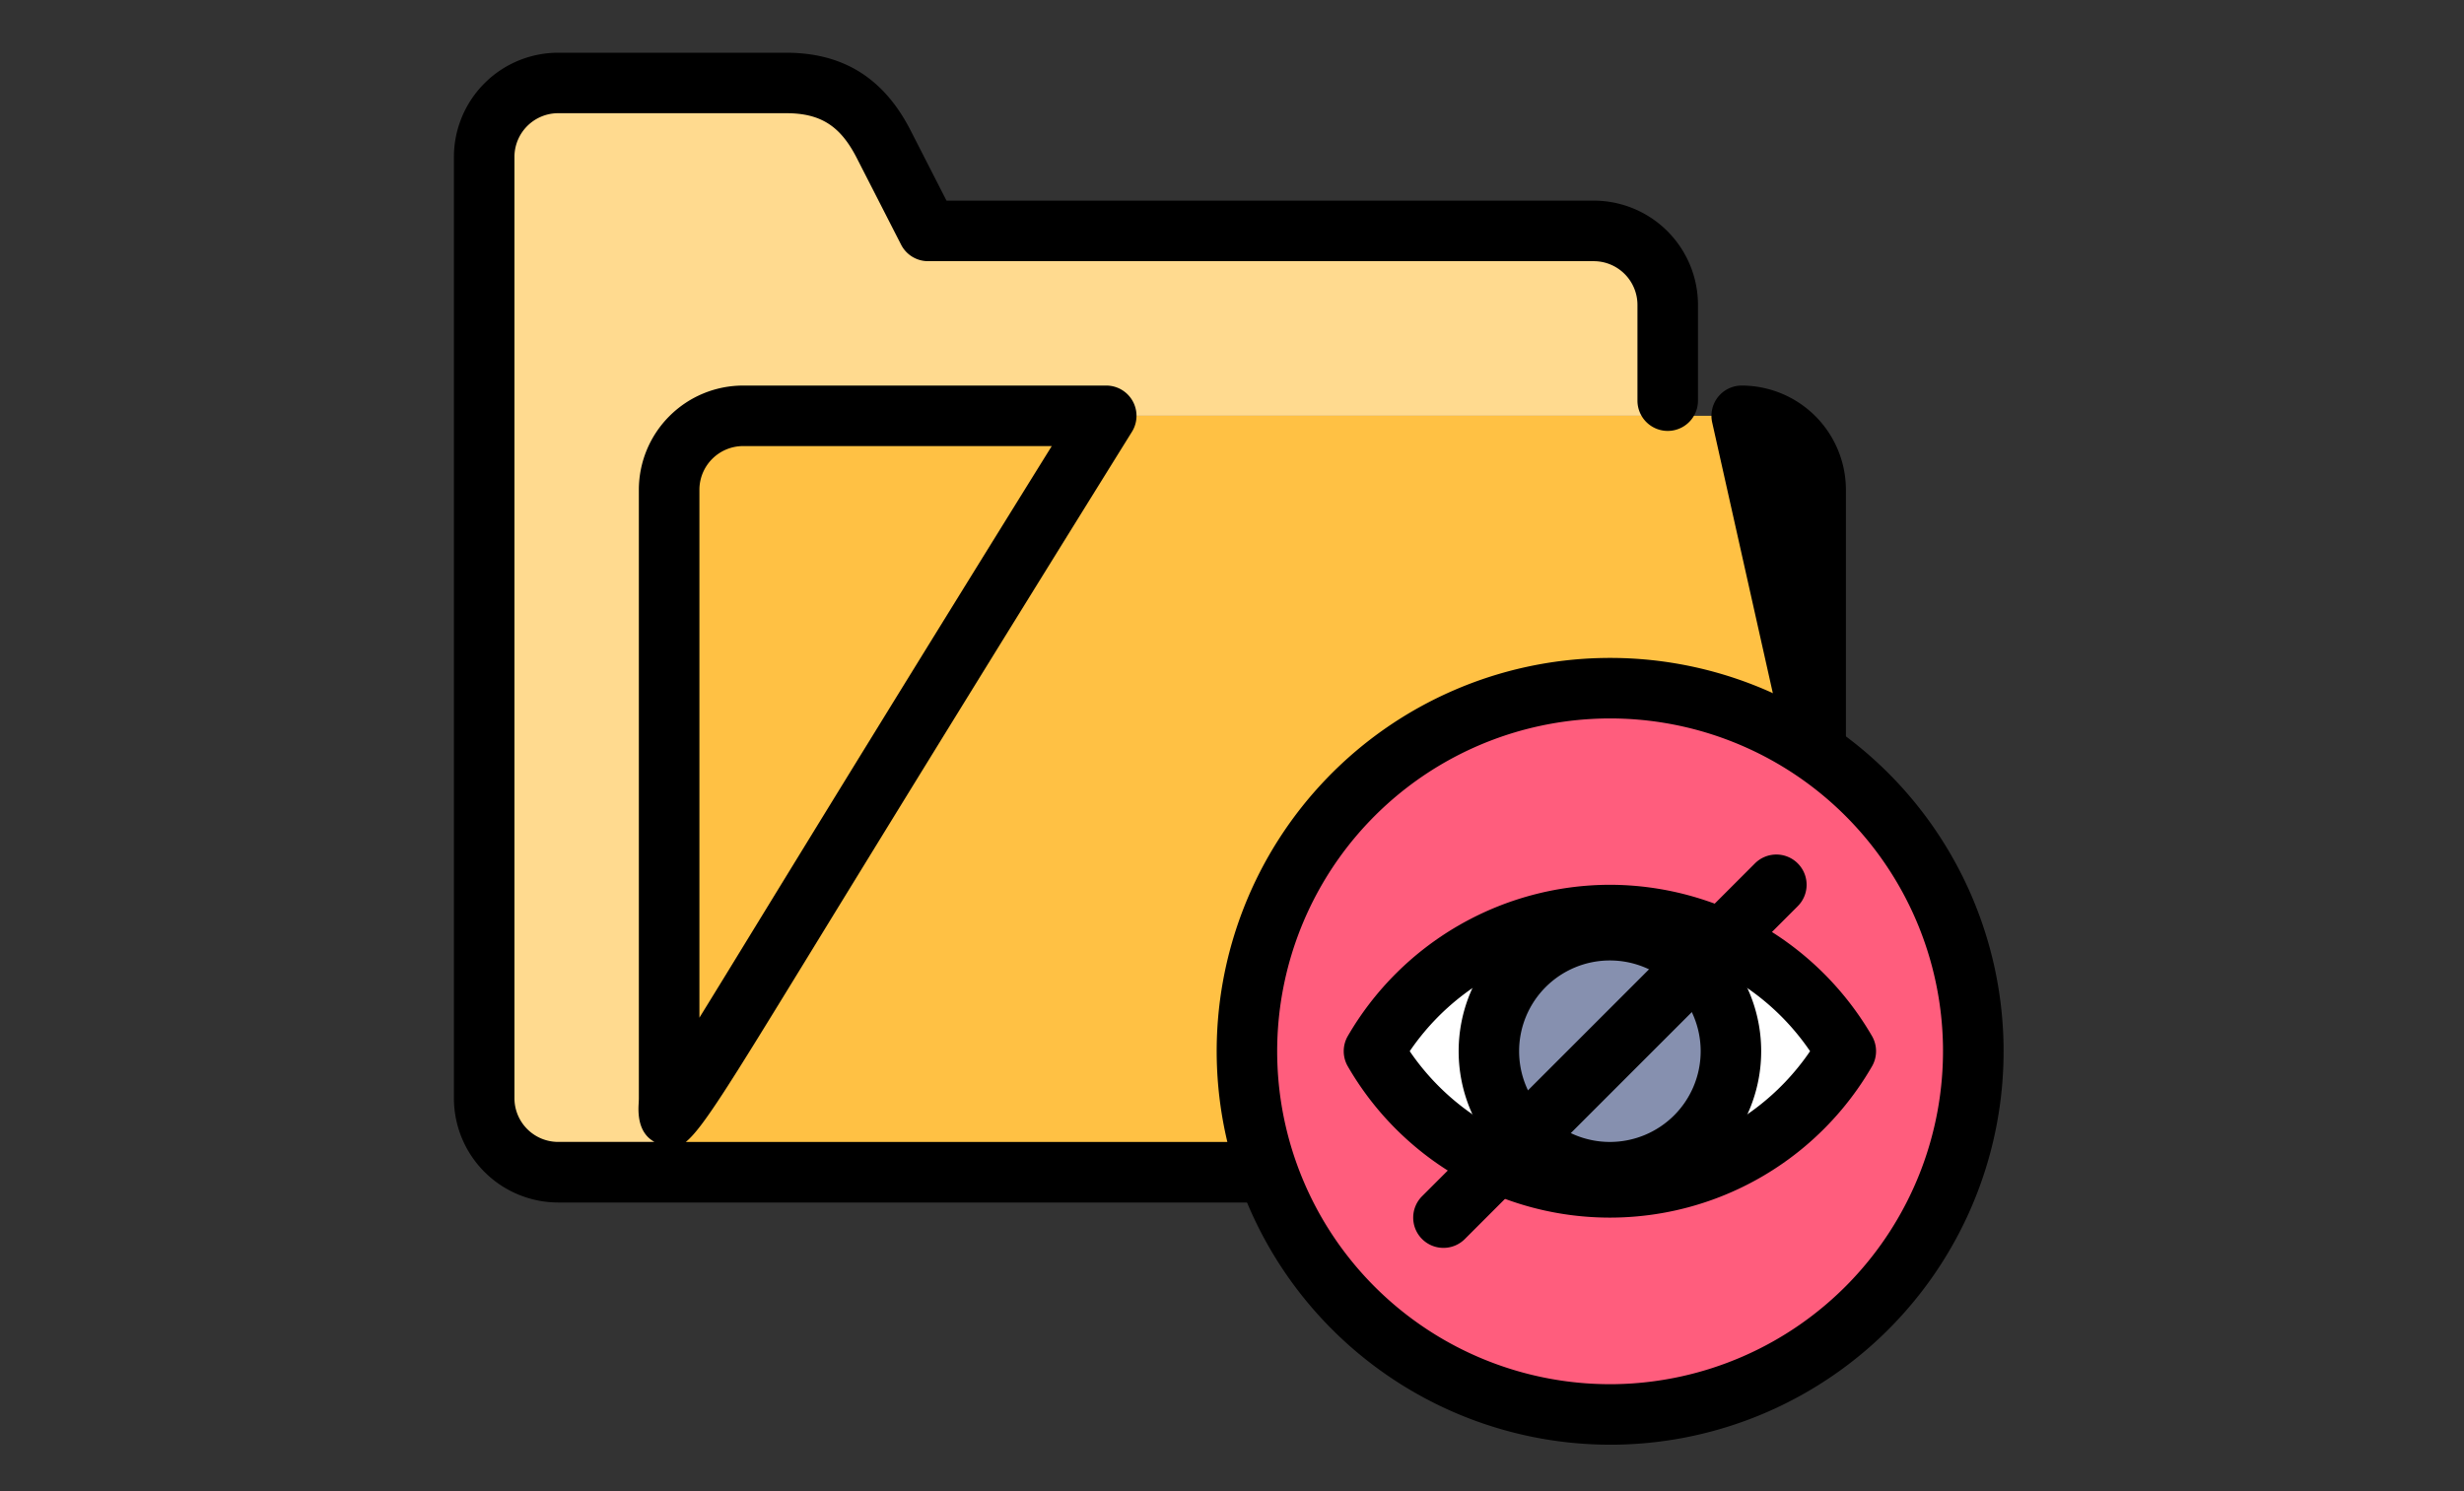 <svg xmlns="http://www.w3.org/2000/svg" xmlns:xlink="http://www.w3.org/1999/xlink" width="190" height="115" viewBox="0 0 190 115">
  <rect x="0" y="0" width="190" height="115" fill="#333333" stroke="none"/>
  <defs>
    <clipPath id="clip-path">
      <rect id="Rectángulo_45475" data-name="Rectángulo 45475" width="190" height="115" transform="translate(1020 9470)" fill="#2ff980"/>
    </clipPath>
  </defs>
  <g id="Enmascarar_grupo_150" data-name="Enmascarar grupo 150" transform="translate(-1020 -9470)" clip-path="url(#clip-path)">
    <g id="Grupo_957659" data-name="Grupo 957659" transform="translate(1646.853 15760)">
      <g id="Grupo_957659-2" data-name="Grupo 957659" transform="translate(-589.517 -6283.599)">
        <path id="Trazado_657955" data-name="Trazado 657955" d="M29.964,61.669h71.3V53.113a5.721,5.721,0,0,0-5.7-5.7H44.224L40.8,40.72C39.194,37.572,36.916,36,33.28,36H15.7A5.721,5.721,0,0,0,10,41.7v72.6a5.721,5.721,0,0,0,5.7,5.7h2.852a5.72,5.72,0,0,0,5.7-5.7V67.373A5.721,5.721,0,0,1,29.964,61.669Z" transform="translate(-10 -36.001)" fill="#ffda8f" fill-rule="evenodd"/>
        <path id="Trazado_657956" data-name="Trazado 657956" d="M129.374,146h-71.3a5.721,5.721,0,0,0-5.7,5.7v46.928a5.721,5.721,0,0,1-5.7,5.7h88.411a5.721,5.721,0,0,0,5.7-5.7V151.7a5.721,5.721,0,0,0-5.7-5.7Z" transform="translate(-38.111 -120.332)" fill="#ffc144" fill-rule="evenodd"/>
        <circle id="Elipse_5676" data-name="Elipse 5676" cx="28.001" cy="28.001" r="28.001" transform="translate(58.803 46.669)" fill="#ff5d7d"/>
        <path id="Trazado_657957" data-name="Trazado 657957" d="M357.936,318.735a9.334,9.334,0,1,0,2.734,6.6A9.3,9.3,0,0,0,357.936,318.735Z" transform="translate(-264.531 -250.665)" fill="#8690af" fill-rule="evenodd"/>
        <path id="Trazado_657958" data-name="Trazado 657958" d="M312.9,321.5a9.334,9.334,0,1,1,2.734,6.6,9.334,9.334,0,0,1-2.734-6.6Zm17.978-8.644a21.02,21.02,0,0,0-26.835,8.644,21.007,21.007,0,0,0,36.381,0A21.091,21.091,0,0,0,330.881,312.857Z" transform="translate(-235.432 -246.832)" fill="#fff" fill-rule="evenodd"/>
      </g>
      <path id="Trazado_657959" data-name="Trazado 657959" d="M62.382,114.672H8.037A8.047,8.047,0,0,1,0,106.634v-72.6A8.046,8.046,0,0,1,8.037,26H25.613c4.4,0,7.54,1.959,9.6,5.99l2.77,5.417H87.892a8.047,8.047,0,0,1,8.038,8.037v7.389a2.333,2.333,0,0,1-4.667,0V45.446a3.374,3.374,0,0,0-3.371-3.37H36.557A2.333,2.333,0,0,1,34.48,40.8l-3.42-6.688c-1.269-2.482-2.8-3.448-5.446-3.448H8.037a3.374,3.374,0,0,0-3.37,3.37v72.6A3.374,3.374,0,0,0,8.037,110h7.429c-.894-.486-1.306-1.454-1.225-2.886.008-.149.019-.316.019-.485V59.706A8.046,8.046,0,0,1,22.3,51.669h28a2.333,2.333,0,0,1,1.982,3.566C39.931,75.1,32.085,87.9,27.108,96.016c-5.848,9.54-7.936,12.946-9.232,13.989H62.382a2.333,2.333,0,1,1,0,4.667ZM22.3,56.336a3.374,3.374,0,0,0-3.37,3.37V100.42c1.129-1.829,2.522-4.1,4.2-6.843C27.805,85.948,35.011,74.193,46.1,56.336ZM105,81.784a2.334,2.334,0,0,1-2.275-1.823l-5.7-25.449A2.333,2.333,0,0,1,99.3,51.669a8.047,8.047,0,0,1,8.037,8.038V79.451A2.335,2.335,0,0,1,105,81.784Z" transform="translate(-591.851 -6311.934)"/>
      <path id="Elipse_5677" data-name="Elipse 5677" d="M30.335,0A30.335,30.335,0,1,1,0,30.335,30.369,30.369,0,0,1,30.335,0Zm0,56A25.668,25.668,0,1,0,4.667,30.335,25.7,25.7,0,0,0,30.335,56Z" transform="matrix(-0.017, -1, 1, -0.017, -532.514, -6178.07)"/>
      <path id="Línea_260" data-name="Línea 260" transform="translate(-531.051 -6257.932)"/>
      <path id="Trazado_657960" data-name="Trazado 657960" d="M314.57,301a23.421,23.421,0,0,1,20.21,11.665,2.333,2.333,0,0,1,0,2.337,23.34,23.34,0,0,1-40.421,0,2.333,2.333,0,0,1,0-2.337A23.421,23.421,0,0,1,314.57,301Zm15.436,12.834a18.67,18.67,0,0,0-30.871,0,18.67,18.67,0,0,0,30.871,0Z" transform="translate(-817.283 -6522.764)"/>
      <path id="Elipse_5678" data-name="Elipse 5678" d="M11.667,0A11.667,11.667,0,1,1,0,11.667,11.68,11.68,0,0,1,11.667,0Zm0,18.668a7,7,0,1,0-7-7A7.008,7.008,0,0,0,11.667,18.668Z" transform="translate(-519.214 -6208.929) rotate(-45)"/>
      <path id="Línea_261" data-name="Línea 261" d="M-7.667,20.335a2.326,2.326,0,0,1-1.65-.683,2.333,2.333,0,0,1,0-3.3L16.352-9.317a2.333,2.333,0,0,1,3.3,0,2.333,2.333,0,0,1,0,3.3L-6.017,19.651A2.326,2.326,0,0,1-7.667,20.335Z" transform="translate(-507.88 -6214.097)"/>
    </g>
  </g>
</svg>
